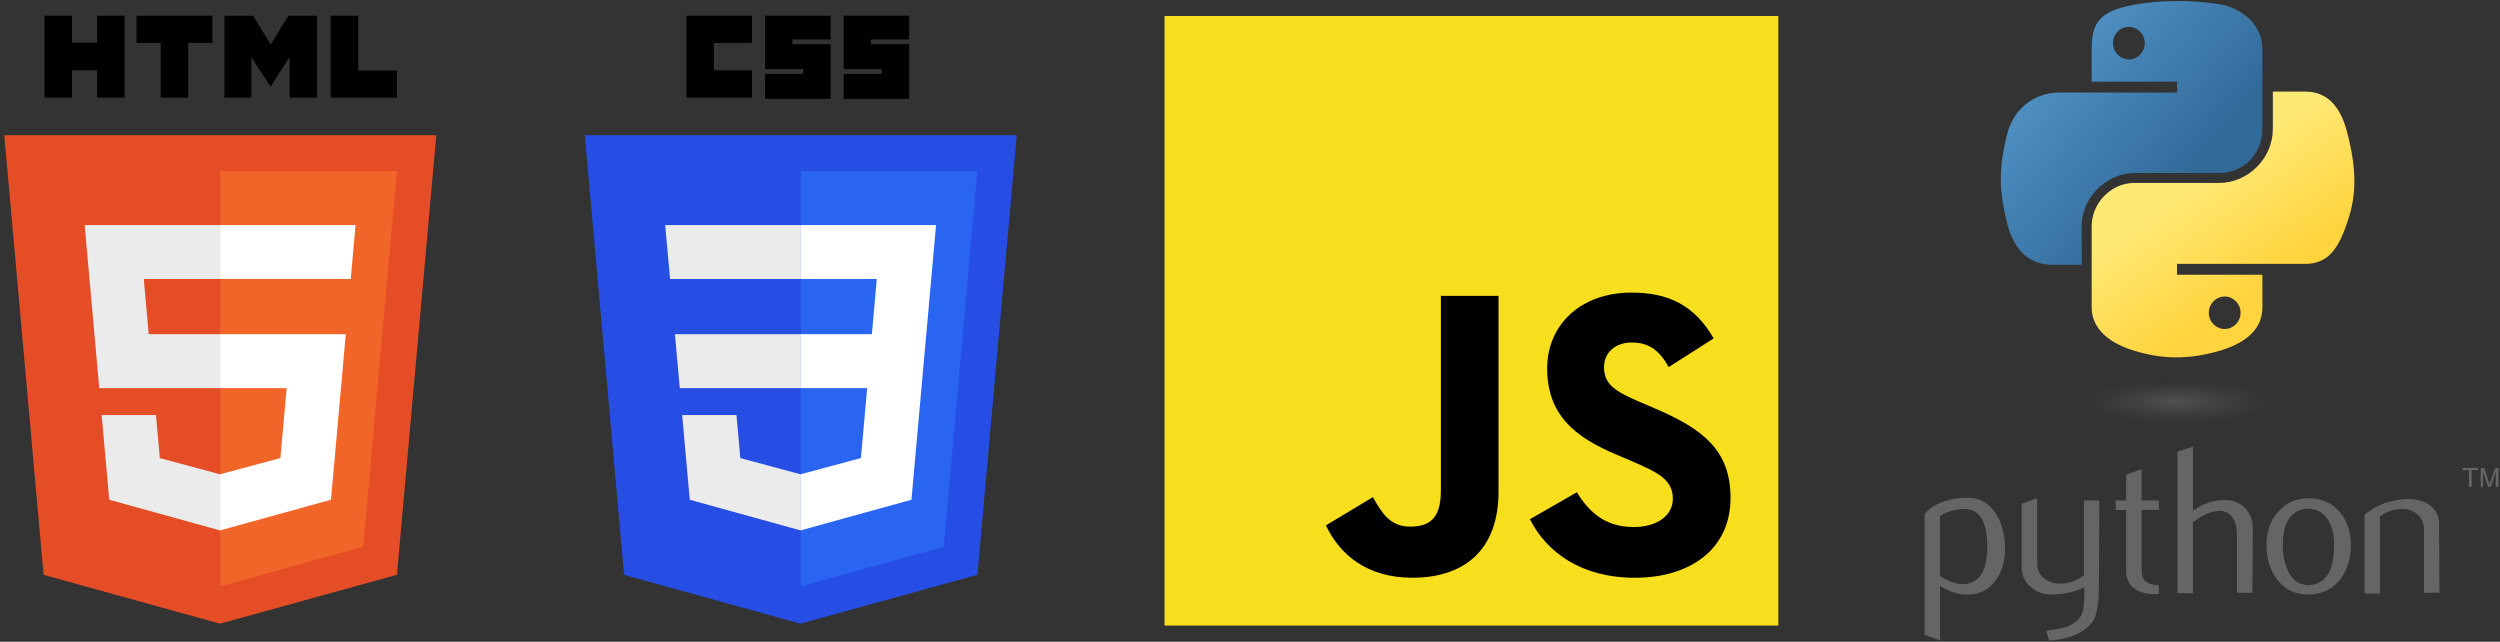 <svg width="261" height="67" viewBox="0 0 261 67" fill="none" xmlns="http://www.w3.org/2000/svg">
<rect x="0" y="0" width="261" height="67" fill="#333333" stroke="none"/>
<path fill-rule="evenodd" clip-rule="evenodd" d="M45.549 14.113L41.44 60.006L22.97 65.111L4.551 60.014L0.446 14.113H45.549Z" fill="#E44D26"/>
<path fill-rule="evenodd" clip-rule="evenodd" d="M22.997 61.209L37.922 57.084L41.433 17.866H22.997V61.209Z" fill="#F16529"/>
<path fill-rule="evenodd" clip-rule="evenodd" d="M15.01 29.126H22.997V23.496H8.839L8.974 25.006L10.362 40.52H22.997V34.89H15.526L15.01 29.126Z" fill="#EBEBEB"/>
<path fill-rule="evenodd" clip-rule="evenodd" d="M16.282 43.334H10.614L11.405 52.174L22.971 55.375L22.997 55.368V49.511L22.973 49.517L16.684 47.824L16.282 43.334Z" fill="#EBEBEB"/>
<path fill-rule="evenodd" clip-rule="evenodd" d="M4.643 1.64H7.512V4.466H10.137V1.64H13.006V10.199H10.137V7.333H7.512V10.199H4.643V1.64H4.643Z" fill="black"/>
<path fill-rule="evenodd" clip-rule="evenodd" d="M16.78 4.478H14.254V1.64H22.177V4.478H19.65V10.199H16.78V4.478H16.78Z" fill="black"/>
<path fill-rule="evenodd" clip-rule="evenodd" d="M23.434 1.64H26.426L28.266 4.647L30.105 1.64H33.098V10.199H30.24V5.956L28.266 9H28.217L26.241 5.956V10.199H23.434V1.64Z" fill="black"/>
<path fill-rule="evenodd" clip-rule="evenodd" d="M34.526 1.64H37.397V7.37H41.432V10.199H34.526V1.64Z" fill="black"/>
<path fill-rule="evenodd" clip-rule="evenodd" d="M22.977 40.52H29.93L29.275 47.821L22.977 49.515V55.372L34.553 52.173L34.638 51.222L35.965 36.402L36.102 34.89H22.977V40.52Z" fill="white"/>
<path fill-rule="evenodd" clip-rule="evenodd" d="M22.977 29.112V29.126H36.616L36.729 27.86L36.987 25.006L37.122 23.496H22.977V29.112Z" fill="white"/>
<path d="M83.574 65.111L65.156 60.013L61.052 14.113H106.15L102.042 60.006L83.574 65.111Z" fill="#264DE4"/>
<path d="M98.525 57.084L102.036 17.866H83.602V61.209L98.525 57.084Z" fill="#2965F1"/>
<path d="M70.461 34.89L70.967 40.52H83.602V34.89H70.461ZM69.444 23.496L69.957 29.126H83.602V23.496H69.444ZM83.602 49.511L83.577 49.517L77.289 47.824L76.887 43.334H71.219L72.01 52.174L83.576 55.375L83.602 55.368V49.511Z" fill="#EBEBEB"/>
<path d="M71.666 1.64H78.504V4.491H74.526V7.342H78.504V10.193H71.666V1.64ZM79.872 1.64H86.71V4.119H82.731V4.615H86.71V10.318H79.872V7.714H83.85V7.218H79.871V1.64H79.872ZM88.078 1.64H94.916V4.119H90.937V4.615H94.916V10.318H88.078V7.714H92.056V7.218H88.078V1.64H88.078Z" fill="black"/>
<path d="M96.706 34.89L97.725 23.496H83.582V29.126H91.538L91.024 34.89H83.582V40.52H90.534L89.879 47.821L83.582 49.515V55.372L95.156 52.174L95.241 51.222L96.568 36.402L96.706 34.89Z" fill="white"/>
<path d="M121.576 1.674H185.657V65.307H121.576V1.674Z" fill="#F7DF1E"/>
<path d="M138.425 54.85L143.329 51.903C144.275 53.569 145.136 54.978 147.2 54.978C149.179 54.978 150.426 54.21 150.426 51.22V30.888H156.448V51.305C156.448 57.498 152.792 60.317 147.458 60.317C142.641 60.317 139.844 57.84 138.425 54.85L138.425 54.85ZM159.719 54.209L164.622 51.391C165.913 53.484 167.591 55.021 170.559 55.021C173.054 55.021 174.645 53.782 174.645 52.074C174.645 50.024 173.01 49.297 170.257 48.102L168.752 47.461C164.408 45.624 161.526 43.318 161.526 38.448C161.526 33.963 164.967 30.546 170.344 30.546C174.172 30.546 176.925 31.87 178.904 35.33L174.215 38.32C173.182 36.484 172.064 35.758 170.344 35.758C168.58 35.758 167.461 36.868 167.461 38.32C167.461 40.114 168.58 40.841 171.161 41.951L172.666 42.592C177.785 44.77 180.667 46.992 180.667 51.989C180.667 57.371 176.408 60.318 170.688 60.318C165.096 60.318 161.482 57.67 159.719 54.21" fill="black"/>
<path d="M207.469 57.159C207.469 54.513 206.711 53.193 205.194 53.145C204.577 53.099 204.01 53.239 203.439 53.429C202.964 53.569 202.682 53.759 202.538 53.902V60.135C203.485 60.749 204.338 61.033 205.098 60.984C206.663 60.841 207.469 59.567 207.469 57.159ZM209.318 57.254C209.318 58.577 209.033 59.661 208.371 60.559C207.659 61.552 206.711 62.072 205.433 62.072C204.485 62.117 203.537 61.788 202.541 61.173V66.841L200.928 66.273V53.664C201.213 53.334 201.544 53.05 201.924 52.815C202.872 52.249 204.059 51.965 205.384 51.965C206.616 51.965 207.61 52.485 208.276 53.477C208.984 54.562 209.318 55.742 209.318 57.254ZM219.129 60.984C219.129 62.778 218.939 64.006 218.607 64.668C218.227 65.329 217.565 65.897 216.568 66.321C215.716 66.651 214.863 66.841 213.912 66.841L213.627 65.848C214.624 65.707 215.286 65.564 215.667 65.469C216.424 65.185 216.994 64.809 217.277 64.241C217.513 63.816 217.608 62.967 217.608 61.739V61.314C216.519 61.834 215.332 62.069 214.149 62.069C213.342 62.069 212.631 61.834 212.063 61.314C211.401 60.795 211.067 60.086 211.067 59.237V52.579L212.677 52.014V58.72C212.677 59.429 212.913 59.994 213.388 60.373C213.863 60.752 214.431 60.938 215.188 60.938C215.946 60.938 216.706 60.654 217.559 60.089V52.246H219.169L219.129 60.984ZM225.385 62.023H224.863C223.962 62.023 223.253 61.788 222.729 61.363C222.208 60.938 221.972 60.324 221.972 59.569V53.242H220.883V52.246H221.972V49.555L223.582 48.989V52.246H225.382V53.239H223.582V59.472C223.582 60.086 223.723 60.511 224.057 60.746C224.342 60.935 224.768 61.076 225.385 61.125V62.023ZM235.149 61.879H233.539V55.693C233.539 55.079 233.398 54.513 233.113 54.089C232.781 53.569 232.306 53.334 231.69 53.334C230.932 53.334 230.031 53.713 228.942 54.513V61.928H227.332V47.147L228.942 46.628V53.334C229.985 52.579 231.076 52.2 232.306 52.2C233.159 52.2 233.824 52.485 234.392 53.05C234.913 53.615 235.198 54.324 235.198 55.176L235.149 61.879ZM243.681 56.875C243.681 55.882 243.491 55.033 243.113 54.373C242.638 53.569 241.976 53.145 240.979 53.099C239.225 53.193 238.323 54.467 238.323 56.875C238.323 58.008 238.513 58.907 238.891 59.661C239.366 60.605 240.075 61.079 241.025 61.079C242.779 61.03 243.681 59.661 243.681 56.875ZM245.435 56.875C245.435 58.292 245.055 59.521 244.346 60.465C243.54 61.504 242.402 62.069 241.028 62.069C239.605 62.069 238.516 61.549 237.71 60.465C236.998 59.521 236.621 58.338 236.621 56.875C236.621 55.506 237.001 54.373 237.805 53.475C238.657 52.482 239.7 52.011 241.028 52.011C242.356 52.011 243.445 52.485 244.297 53.475C245.055 54.419 245.435 55.552 245.435 56.875ZM254.678 61.879H253.068V55.363C253.068 54.654 252.832 54.089 252.405 53.71C251.979 53.331 251.409 53.096 250.651 53.145C249.894 53.145 249.133 53.429 248.471 53.899V61.974H246.861V53.71C247.762 53.05 248.615 52.576 249.421 52.387C250.179 52.198 250.795 52.103 251.366 52.103C251.746 52.103 252.123 52.149 252.454 52.198C253.071 52.338 253.592 52.622 253.972 53.001C254.399 53.426 254.635 53.994 254.635 54.605L254.678 61.879Z" fill="#656565"/>
<path d="M227.093 0.116C225.575 0.116 224.106 0.257 222.827 0.495C219.036 1.155 218.371 2.526 218.371 5.123V8.524H227.283V9.657H215.053C212.492 9.657 210.22 11.215 209.508 14.142C208.702 17.543 208.655 19.62 209.508 23.161C210.124 25.807 211.642 27.646 214.249 27.646H217.331V23.586C217.331 20.659 219.892 18.062 222.876 18.062H231.739C234.204 18.062 236.194 16.03 236.194 13.528V5.075C236.194 2.667 234.155 0.871 231.739 0.446C230.172 0.211 228.608 0.07 227.093 0.116ZM222.256 2.808C223.158 2.808 223.916 3.562 223.916 4.506C223.916 5.45 223.158 6.205 222.256 6.205C221.355 6.205 220.597 5.45 220.597 4.506C220.597 3.562 221.309 2.808 222.256 2.808Z" fill="url(#paint0_linear_415_777)"/>
<path d="M237.283 9.56V13.479C237.283 16.55 234.677 19.098 231.69 19.098H222.827C220.41 19.098 218.371 21.175 218.371 23.632V32.085C218.371 34.493 220.456 35.91 222.827 36.619C225.624 37.468 228.326 37.612 231.739 36.619C233.965 35.959 236.195 34.682 236.195 32.085V28.685H227.28V27.551H240.648C243.208 27.551 244.202 25.758 245.104 23.066C246.051 20.28 246.005 17.637 245.104 14.047C244.487 11.496 243.254 9.562 240.648 9.562L237.283 9.56ZM232.257 30.952C233.159 30.952 233.916 31.706 233.916 32.651C233.916 33.595 233.159 34.349 232.257 34.349C231.356 34.349 230.598 33.595 230.598 32.651C230.598 31.706 231.359 30.952 232.257 30.952Z" fill="url(#paint1_linear_415_777)"/>
<path d="M257.757 50.832H258.042V49.084H258.705V48.849H257.095V49.084H257.757V50.832ZM258.99 50.832H259.226V49.228L259.748 50.832H260.033L260.554 49.228V50.832H260.839V48.849H260.508L259.892 50.548L259.37 48.849H258.99V50.832Z" fill="#656565"/>
<path opacity="0.444" d="M239.32 42.332C239.32 43.606 233.966 44.645 227.375 44.645C220.785 44.645 215.431 43.606 215.431 42.332C215.431 41.058 220.785 40.02 227.375 40.02C233.966 40.02 239.32 41.055 239.32 42.332Z" fill="url(#paint2_radial_415_777)"/>
<defs>
<linearGradient id="paint0_linear_415_777" x1="207.903" y1="1.122" x2="228.373" y2="18.628" gradientUnits="userSpaceOnUse">
<stop stop-color="#5CA0D5"/>
<stop offset="1" stop-color="#316A99"/>
</linearGradient>
<linearGradient id="paint1_linear_415_777" x1="236.18" y1="29.405" x2="228.85" y2="19.095" gradientUnits="userSpaceOnUse">
<stop stop-color="#FFD43E"/>
<stop offset="1" stop-color="#FFE975"/>
</linearGradient>
<radialGradient id="paint2_radial_415_777" cx="0" cy="0" r="1" gradientUnits="userSpaceOnUse" gradientTransform="translate(227.367 41.944) rotate(-90) scale(2.304 10.168)">
<stop stop-color="#B8B8B8" stop-opacity="0.498"/>
<stop offset="1" stop-color="#7F8080" stop-opacity="0"/>
</radialGradient>
</defs>
</svg>
